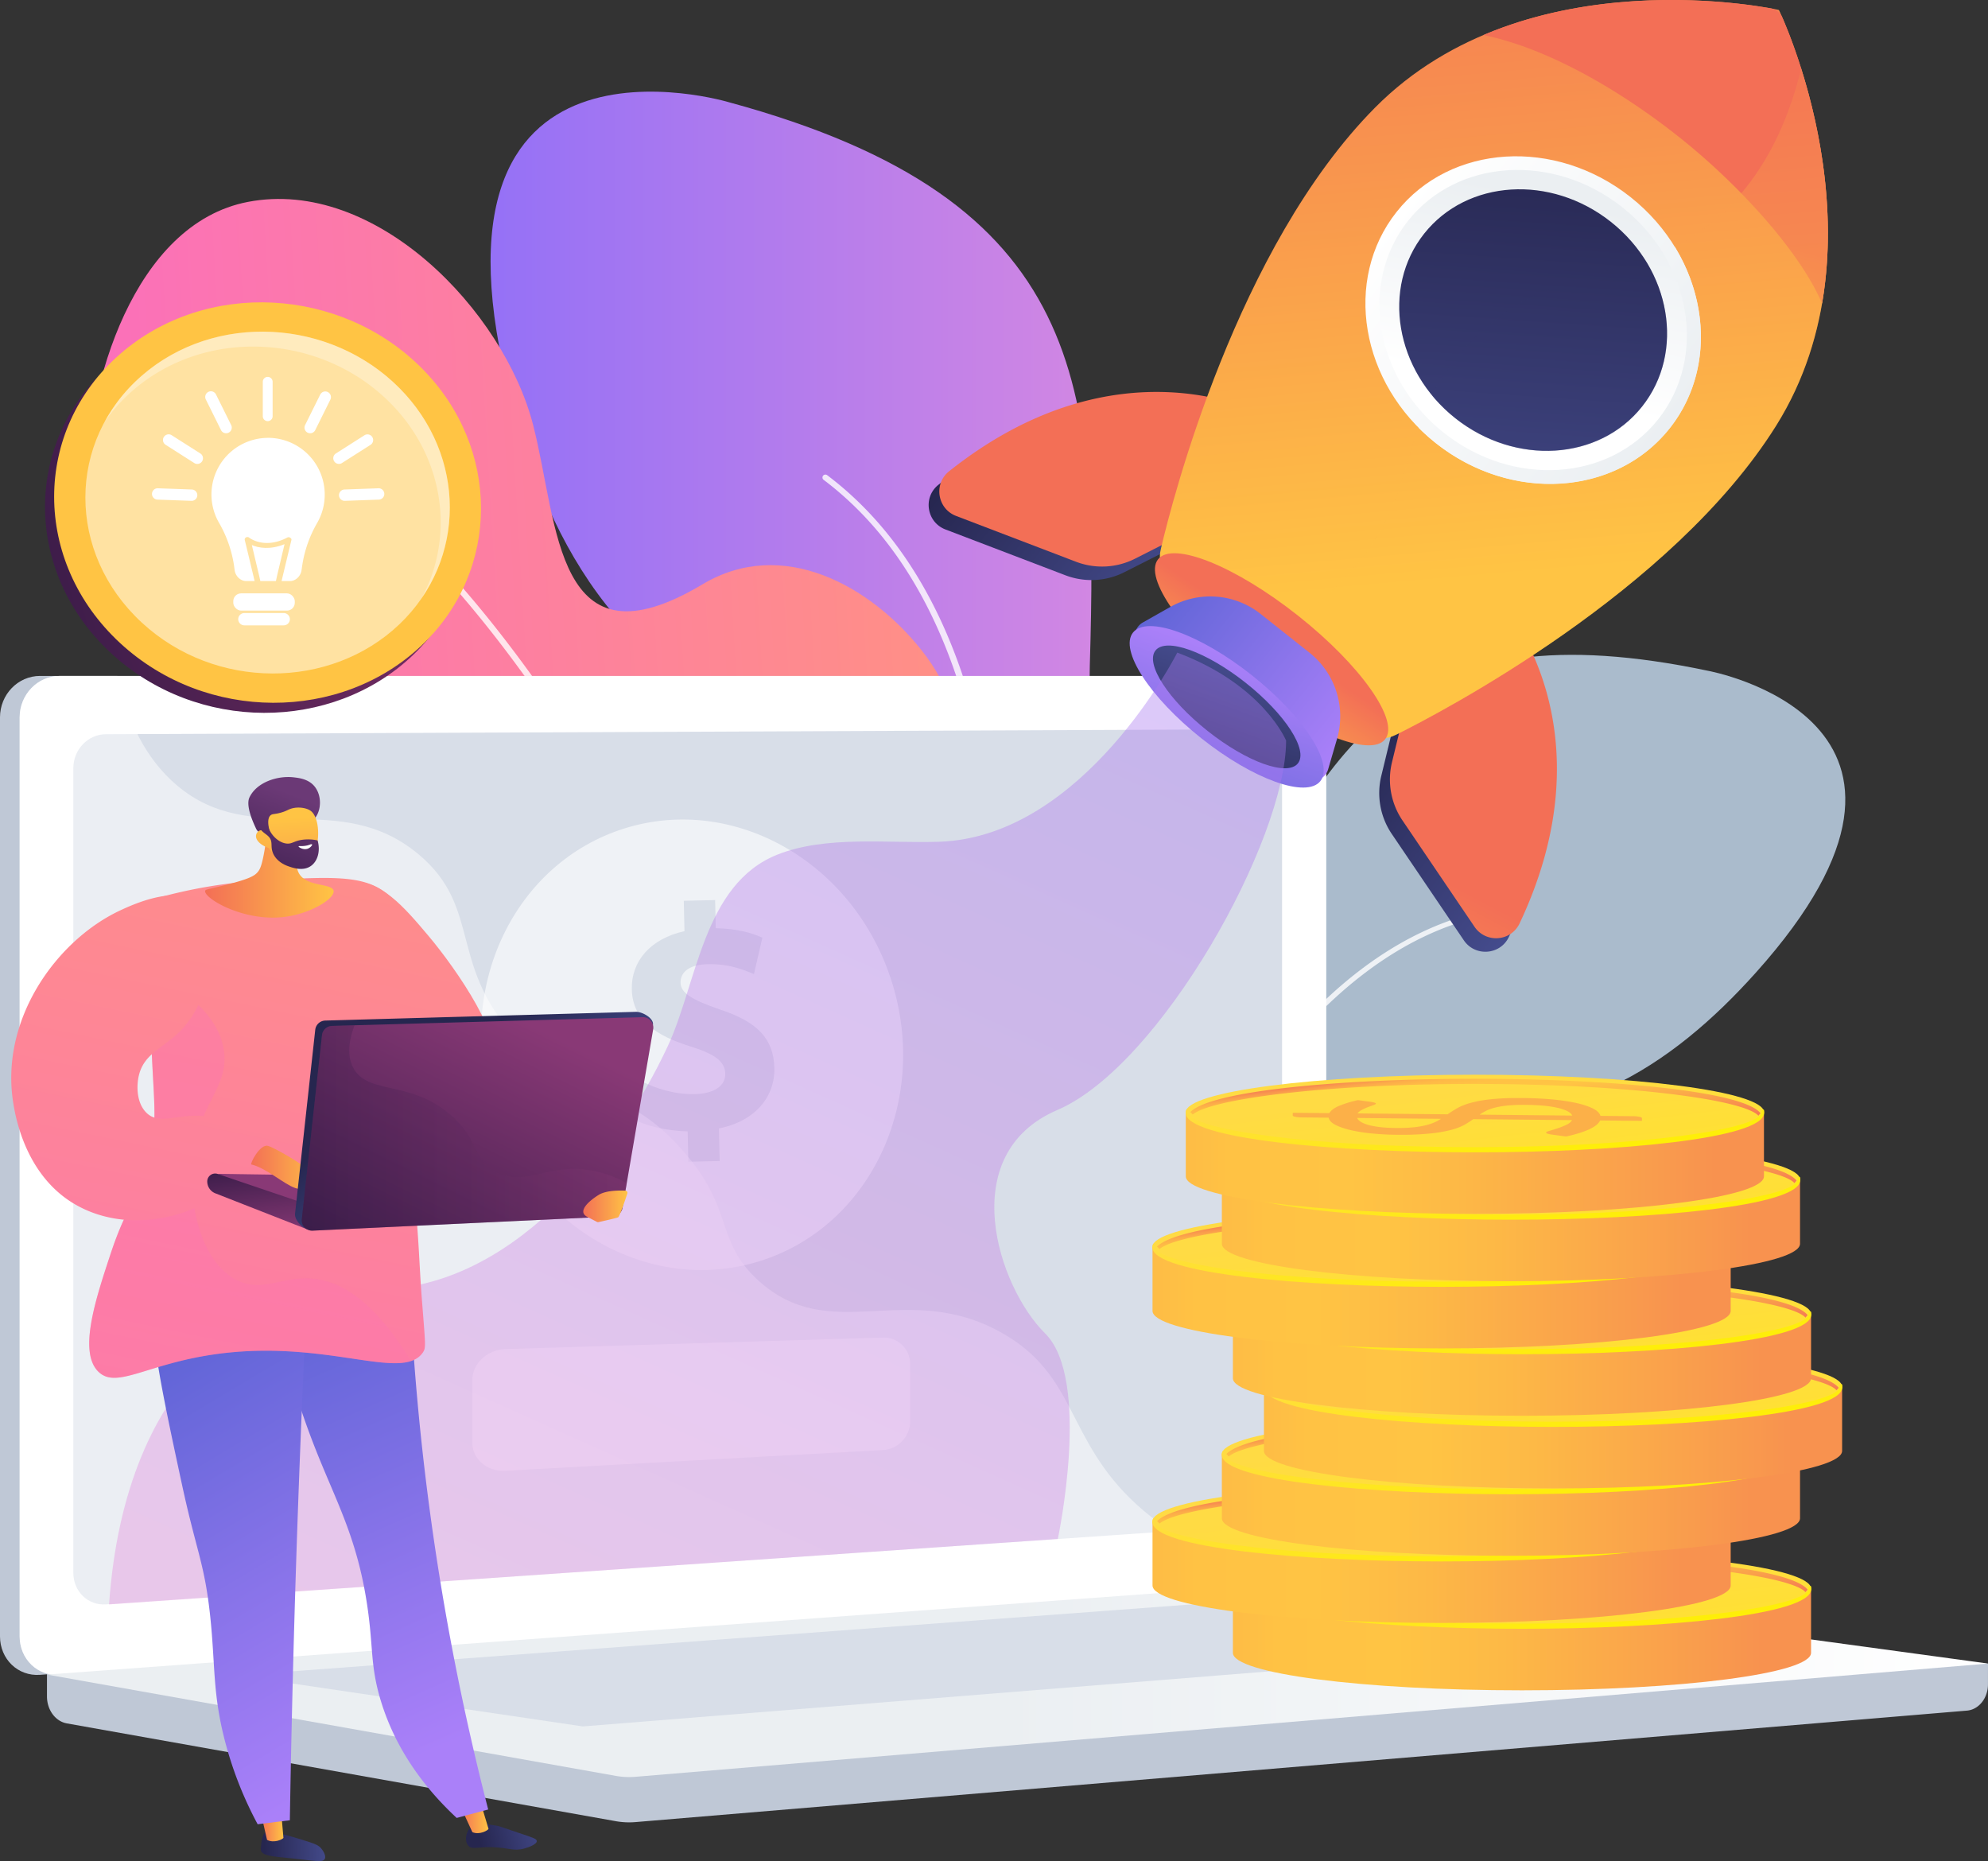 <svg xmlns="http://www.w3.org/2000/svg" xmlns:xlink="http://www.w3.org/1999/xlink" viewBox="0 0 2830.27 2649.24"><rect x="0" y="0" width="2830.27" height="2649.24" fill="#333333" stroke="none"/><defs><style>.cls-1{isolation:isolate;}.cls-2{fill:#abc;}.cls-3{opacity:0.8;}.cls-3,.cls-66,.cls-67,.cls-9{mix-blend-mode:soft-light;}.cls-11,.cls-4,.cls-67,.cls-9{fill:#fff;}.cls-5{fill:url(#linear-gradient);}.cls-6{fill:url(#linear-gradient-2);}.cls-7{fill:#bfc8d6;}.cls-8{fill:#d8dee8;}.cls-9{opacity:0.48;}.cls-10{fill:url(#linear-gradient-3);}.cls-11{opacity:0.6;}.cls-12{fill:url(#linear-gradient-4);}.cls-13{fill:url(#linear-gradient-5);}.cls-14{fill:url(#linear-gradient-6);}.cls-15{fill:#fcb048;}.cls-16{fill:url(#linear-gradient-7);}.cls-17{fill:url(#linear-gradient-8);}.cls-18{fill:url(#linear-gradient-9);}.cls-19{fill:url(#linear-gradient-10);}.cls-20{fill:url(#linear-gradient-11);}.cls-21{fill:url(#linear-gradient-12);}.cls-22{fill:url(#linear-gradient-13);}.cls-23{fill:url(#linear-gradient-14);}.cls-24{fill:url(#linear-gradient-15);}.cls-25{fill:url(#linear-gradient-16);}.cls-26{fill:url(#linear-gradient-17);}.cls-27{fill:url(#linear-gradient-18);}.cls-28{fill:url(#linear-gradient-19);}.cls-29{fill:url(#linear-gradient-20);}.cls-30{fill:url(#linear-gradient-21);}.cls-31{fill:url(#linear-gradient-22);}.cls-32{fill:url(#linear-gradient-23);}.cls-33{fill:url(#linear-gradient-24);}.cls-34{fill:url(#linear-gradient-25);}.cls-35{fill:url(#linear-gradient-26);}.cls-36{fill:url(#linear-gradient-27);}.cls-37{fill:url(#linear-gradient-28);}.cls-38{fill:url(#linear-gradient-29);}.cls-39{fill:url(#linear-gradient-30);}.cls-40{fill:url(#linear-gradient-31);}.cls-41{fill:url(#linear-gradient-32);}.cls-42{fill:url(#linear-gradient-33);}.cls-43{fill:url(#linear-gradient-34);}.cls-44{fill:url(#linear-gradient-35);}.cls-45{fill:url(#linear-gradient-36);}.cls-46{fill:url(#linear-gradient-37);}.cls-47{fill:url(#linear-gradient-38);}.cls-48{fill:url(#linear-gradient-39);}.cls-49{fill:url(#linear-gradient-40);}.cls-50,.cls-53,.cls-62,.cls-67,.cls-84{opacity:0.3;}.cls-50,.cls-53,.cls-55,.cls-68,.cls-84{mix-blend-mode:multiply;}.cls-51{fill:url(#linear-gradient-41);}.cls-52{fill:url(#linear-gradient-42);}.cls-53{fill:url(#linear-gradient-43);}.cls-54{fill:url(#linear-gradient-44);}.cls-55{fill:url(#linear-gradient-45);}.cls-56{fill:url(#linear-gradient-46);}.cls-57{fill:url(#linear-gradient-47);}.cls-58{fill:url(#linear-gradient-48);}.cls-59{fill:url(#linear-gradient-49);}.cls-60{fill:url(#linear-gradient-50);}.cls-61{fill:url(#linear-gradient-51);}.cls-62{mix-blend-mode:color-burn;}.cls-63{fill:url(#linear-gradient-52);}.cls-64{fill:url(#linear-gradient-53);}.cls-65{fill:url(#linear-gradient-54);}.cls-66{opacity:0.5;}.cls-68{opacity:0.4;fill:url(#linear-gradient-55);}.cls-69{fill:url(#linear-gradient-56);}.cls-70{fill:url(#linear-gradient-57);}.cls-71{fill:url(#linear-gradient-58);}.cls-72{fill:url(#linear-gradient-59);}.cls-73{fill:url(#linear-gradient-60);}.cls-74{fill:url(#linear-gradient-61);}.cls-75{fill:url(#linear-gradient-62);}.cls-76{fill:url(#linear-gradient-63);}.cls-77{fill:url(#linear-gradient-64);}.cls-78{fill:url(#linear-gradient-65);}.cls-79{fill:url(#linear-gradient-66);}.cls-80{fill:url(#linear-gradient-67);}.cls-81{fill:url(#linear-gradient-68);}.cls-82{fill:url(#linear-gradient-69);}.cls-83{fill:url(#linear-gradient-70);}.cls-84{fill:url(#linear-gradient-71);}.cls-85{fill:url(#linear-gradient-72);}.cls-86{fill:url(#linear-gradient-73);}.cls-87{fill:url(#linear-gradient-74);}.cls-88{fill:url(#linear-gradient-75);}.cls-89{fill:url(#linear-gradient-76);}</style><linearGradient id="linear-gradient" x1="-540.87" y1="1665.49" x2="564.14" y2="1665.49" gradientTransform="matrix(-1, 0, 0, 1, 1702.44, 0)" gradientUnits="userSpaceOnUse"><stop offset="0" stop-color="#e38ddd"/><stop offset="1" stop-color="#9571f6"/></linearGradient><linearGradient id="linear-gradient-2" x1="58.91" y1="1691.18" x2="1283.33" y2="1691.18" gradientTransform="matrix(-1, 0.06, 0.06, 1, 1774.48, 32.32)" gradientUnits="userSpaceOnUse"><stop offset="0" stop-color="#ff9085"/><stop offset="1" stop-color="#fb6fbb"/></linearGradient><linearGradient id="linear-gradient-3" x1="506.75" y1="2946.64" x2="3270.13" y2="2946.64" gradientUnits="userSpaceOnUse"><stop offset="0.49" stop-color="#ebeff2"/><stop offset="1" stop-color="#fff"/></linearGradient><linearGradient id="linear-gradient-4" x1="2124.73" y1="2892" x2="3071.69" y2="2892" gradientUnits="userSpaceOnUse"><stop offset="0" stop-color="#fcb148"/><stop offset="0.05" stop-color="#fdba46"/><stop offset="0.14" stop-color="#ffc244"/><stop offset="0.32" stop-color="#ffc444"/><stop offset="0.48" stop-color="#fdb946"/><stop offset="0.78" stop-color="#f99c4d"/><stop offset="0.87" stop-color="#f8924f"/><stop offset="1" stop-color="#f8924f"/></linearGradient><linearGradient id="linear-gradient-5" x1="2602.56" y1="2785.33" x2="2652.48" y2="3203.25" gradientUnits="userSpaceOnUse"><stop offset="0" stop-color="#ffdb44"/><stop offset="1" stop-color="#feef06"/></linearGradient><linearGradient id="linear-gradient-6" x1="2600.39" y1="2766.69" x2="2615.72" y2="2895.04" xlink:href="#linear-gradient-5"/><linearGradient id="linear-gradient-7" x1="-945.56" y1="1246.25" x2="-930.28" y2="1374.15" gradientTransform="translate(1669.25 4127.84) rotate(180)" gradientUnits="userSpaceOnUse"><stop offset="0" stop-color="#f36f56"/><stop offset="0.31" stop-color="#f99c4c"/><stop offset="0.55" stop-color="#fdb946"/><stop offset="0.68" stop-color="#ffc444"/><stop offset="0.8" stop-color="#ffc244"/><stop offset="0.87" stop-color="#feba46"/><stop offset="0.92" stop-color="#fcad49"/><stop offset="0.96" stop-color="#f99a4d"/><stop offset="1" stop-color="#f68252"/><stop offset="1" stop-color="#f57e53"/></linearGradient><linearGradient id="linear-gradient-8" x1="2010.31" y1="2796.11" x2="2957.28" y2="2796.11" xlink:href="#linear-gradient-4"/><linearGradient id="linear-gradient-9" x1="2488.15" y1="2689.44" x2="2538.07" y2="3107.37" xlink:href="#linear-gradient-5"/><linearGradient id="linear-gradient-10" x1="2485.98" y1="2670.8" x2="2501.31" y2="2799.15" xlink:href="#linear-gradient-5"/><linearGradient id="linear-gradient-11" x1="-831.14" y1="1342.14" x2="-815.86" y2="1470.04" xlink:href="#linear-gradient-7"/><linearGradient id="linear-gradient-12" x1="2109.04" y1="2700.51" x2="3056" y2="2700.51" xlink:href="#linear-gradient-4"/><linearGradient id="linear-gradient-13" x1="2586.87" y1="2593.83" x2="2636.79" y2="3011.76" xlink:href="#linear-gradient-5"/><linearGradient id="linear-gradient-14" x1="2584.7" y1="2575.2" x2="2600.03" y2="2703.55" xlink:href="#linear-gradient-5"/><linearGradient id="linear-gradient-15" x1="-929.86" y1="1437.75" x2="-914.59" y2="1565.64" xlink:href="#linear-gradient-7"/><linearGradient id="linear-gradient-16" x1="2168.95" y1="2604.62" x2="3115.91" y2="2604.62" xlink:href="#linear-gradient-4"/><linearGradient id="linear-gradient-17" x1="2206.91" y1="1939.77" x2="2256.84" y2="2357.7" xlink:href="#linear-gradient-5"/><linearGradient id="linear-gradient-18" x1="2644.61" y1="2479.31" x2="2659.94" y2="2607.66" xlink:href="#linear-gradient-5"/><linearGradient id="linear-gradient-19" x1="-989.77" y1="1533.63" x2="-974.49" y2="1661.53" xlink:href="#linear-gradient-7"/><linearGradient id="linear-gradient-20" x1="2124.73" y1="2501.17" x2="3071.69" y2="2501.17" xlink:href="#linear-gradient-4"/><linearGradient id="linear-gradient-21" x1="2602.56" y1="2394.5" x2="2652.48" y2="2812.43" xlink:href="#linear-gradient-5"/><linearGradient id="linear-gradient-22" x1="2600.39" y1="2375.86" x2="2615.72" y2="2504.21" xlink:href="#linear-gradient-5"/><linearGradient id="linear-gradient-23" x1="-945.56" y1="1637.08" x2="-930.28" y2="1764.98" xlink:href="#linear-gradient-7"/><linearGradient id="linear-gradient-24" x1="2010.31" y1="2405.28" x2="2957.28" y2="2405.28" xlink:href="#linear-gradient-4"/><linearGradient id="linear-gradient-25" x1="2048.28" y1="1740.43" x2="2098.2" y2="2158.36" xlink:href="#linear-gradient-5"/><linearGradient id="linear-gradient-26" x1="2485.98" y1="2279.97" x2="2501.31" y2="2408.33" xlink:href="#linear-gradient-5"/><linearGradient id="linear-gradient-27" x1="-831.14" y1="1732.97" x2="-815.86" y2="1860.87" xlink:href="#linear-gradient-7"/><linearGradient id="linear-gradient-28" x1="2109.04" y1="2309.68" x2="3056" y2="2309.68" xlink:href="#linear-gradient-4"/><linearGradient id="linear-gradient-29" x1="2147" y1="1644.83" x2="2196.93" y2="2062.76" xlink:href="#linear-gradient-5"/><linearGradient id="linear-gradient-30" x1="2584.7" y1="2184.37" x2="2600.03" y2="2312.72" xlink:href="#linear-gradient-5"/><linearGradient id="linear-gradient-31" x1="-929.86" y1="1828.58" x2="-914.59" y2="1956.47" xlink:href="#linear-gradient-7"/><linearGradient id="linear-gradient-32" x1="2057.69" y1="2213.79" x2="3004.65" y2="2213.79" xlink:href="#linear-gradient-4"/><linearGradient id="linear-gradient-33" x1="2095.66" y1="1548.94" x2="2145.58" y2="1966.87" xlink:href="#linear-gradient-5"/><linearGradient id="linear-gradient-34" x1="2533.35" y1="2088.48" x2="2548.68" y2="2216.83" xlink:href="#linear-gradient-5"/><linearGradient id="linear-gradient-35" x1="-878.52" y1="1924.46" x2="-863.24" y2="2052.36" xlink:href="#linear-gradient-7"/><linearGradient id="linear-gradient-36" x1="-666.33" y1="813.92" x2="-317.61" y2="813.92" gradientTransform="matrix(-0.78, -0.62, -0.62, 0.78, 2663.52, 725.21)" gradientUnits="userSpaceOnUse"><stop offset="0" stop-color="#444b8c"/><stop offset="1" stop-color="#26264f"/></linearGradient><linearGradient id="linear-gradient-37" x1="23.19" y1="813.88" x2="371.94" y2="813.88" xlink:href="#linear-gradient-36"/><linearGradient id="linear-gradient-38" x1="2247.64" y1="2219.79" x2="2470.7" y2="1797.57" gradientUnits="userSpaceOnUse"><stop offset="0" stop-color="#ffc444"/><stop offset="1" stop-color="#f36f56"/></linearGradient><linearGradient id="linear-gradient-39" x1="1647.71" y1="1902.85" x2="1870.78" y2="1480.63" xlink:href="#linear-gradient-38"/><linearGradient id="linear-gradient-40" x1="-350.64" y1="558.6" x2="394.52" y2="-225.65" gradientTransform="matrix(-0.78, -0.62, -0.62, 0.78, 2663.52, 725.21)" xlink:href="#linear-gradient-38"/><linearGradient id="linear-gradient-41" x1="-411.09" y1="501.17" x2="334.06" y2="-283.07" gradientTransform="matrix(-0.78, -0.62, -0.62, 0.78, 2663.52, 725.21)" xlink:href="#linear-gradient-38"/><linearGradient id="linear-gradient-42" x1="2677.17" y1="1237.51" x2="2778.08" y2="855.12" xlink:href="#linear-gradient-38"/><linearGradient id="linear-gradient-43" x1="-371.18" y1="-51.92" x2="-91.99" y2="-345.76" gradientTransform="matrix(-0.78, -0.62, -0.62, 0.78, 2663.52, 725.21)" xlink:href="#linear-gradient-38"/><linearGradient id="linear-gradient-44" x1="-395.22" y1="251.68" x2="100.74" y2="251.68" gradientTransform="matrix(0, -1, -1, 0, 2874.3, 866.66)" gradientUnits="userSpaceOnUse"><stop offset="0" stop-color="#ebeff2"/><stop offset="1" stop-color="#fff"/></linearGradient><linearGradient id="linear-gradient-45" x1="-395.22" y1="259.81" x2="100.75" y2="259.81" gradientTransform="matrix(-0.78, -0.62, -0.62, 0.78, 2663.52, 725.21)" xlink:href="#linear-gradient-44"/><linearGradient id="linear-gradient-46" x1="-70.17" y1="93.17" x2="-192.06" y2="343.87" xlink:href="#linear-gradient-44"/><linearGradient id="linear-gradient-47" x1="-363.25" y1="566.91" x2="6.02" y2="28.04" gradientTransform="matrix(0, -1, -1, 0, 2874.3, 866.66)" xlink:href="#linear-gradient-36"/><linearGradient id="linear-gradient-48" x1="-160.6" y1="1035.75" x2="-145.26" y2="835.64" gradientTransform="matrix(0, -1, -1, 0, 3100.5, 1336.13)" xlink:href="#linear-gradient-38"/><linearGradient id="linear-gradient-49" x1="-317.17" y1="893.2" x2="22.77" y2="893.2" gradientTransform="matrix(-0.78, -0.62, -0.62, 0.78, 2663.52, 725.21)" gradientUnits="userSpaceOnUse"><stop offset="0" stop-color="#aa80f9"/><stop offset="1" stop-color="#6165d7"/></linearGradient><linearGradient id="linear-gradient-50" x1="-124.6" y1="886.34" x2="-208.18" y2="1137.83" gradientTransform="matrix(0, -1, -1, 0, 3140.47, 1417.28)" xlink:href="#linear-gradient-49"/><linearGradient id="linear-gradient-51" x1="-130.01" y1="902.63" x2="-193.53" y2="1093.76" xlink:href="#linear-gradient-36"/><linearGradient id="linear-gradient-52" x1="-386.21" y1="551.18" x2="-16.95" y2="12.32" xlink:href="#linear-gradient-36"/><linearGradient id="linear-gradient-53" x1="5260.13" y1="14820.97" x2="4741.45" y2="15731.83" gradientTransform="translate(-6361.53 15599.49) rotate(-135)" gradientUnits="userSpaceOnUse"><stop offset="0" stop-color="#311944"/><stop offset="1" stop-color="#a03976"/></linearGradient><linearGradient id="linear-gradient-54" x1="-14838.84" y1="-18324.87" x2="-15129.81" y2="-18815.42" gradientTransform="translate(-6361.53 15599.49) rotate(-135)" xlink:href="#linear-gradient-38"/><linearGradient id="linear-gradient-55" x1="1166.4" y1="2973.31" x2="2065.73" y2="967.89" gradientTransform="matrix(1, 0, 0, 1, 0, 0)" xlink:href="#linear-gradient"/><linearGradient id="linear-gradient-56" x1="5678.34" y1="1653.07" x2="5373.33" y2="3115.48" gradientTransform="translate(-4609.88)" xlink:href="#linear-gradient-2"/><linearGradient id="linear-gradient-57" x1="-3212.18" y1="3310.19" x2="-3120.83" y2="3310.19" gradientTransform="matrix(-1, 0.03, 0.03, 1, -2404.21, -31.24)" xlink:href="#linear-gradient-36"/><linearGradient id="linear-gradient-58" x1="-136.68" y1="3155.97" x2="-103.93" y2="3155.97" gradientTransform="matrix(-1, 0, 0, 1, 706.72, 0)" xlink:href="#linear-gradient-38"/><linearGradient id="linear-gradient-59" x1="-2567.03" y1="4303.14" x2="-2469.98" y2="4303.14" gradientTransform="matrix(-0.96, 0.27, 0.27, 0.96, -2417.03, -308.92)" xlink:href="#linear-gradient-36"/><linearGradient id="linear-gradient-60" x1="-428.66" y1="3145.16" x2="-388.21" y2="3145.16" gradientTransform="matrix(-1, 0, 0, 1, 706.72, 0)" xlink:href="#linear-gradient-38"/><linearGradient id="linear-gradient-61" x1="5776.87" y1="3001.68" x2="5518.01" y2="2418.16" gradientTransform="translate(-4609.88)" xlink:href="#linear-gradient-49"/><linearGradient id="linear-gradient-62" x1="5166.82" y1="3580.99" x2="4907.97" y2="2997.49" gradientTransform="matrix(0.99, -0.12, 0.12, 0.99, -4526.88, 108.12)" xlink:href="#linear-gradient-49"/><linearGradient id="linear-gradient-63" x1="5572.73" y1="1631.04" x2="5267.71" y2="3093.45" gradientTransform="translate(-4609.88)" xlink:href="#linear-gradient-2"/><linearGradient id="linear-gradient-64" x1="5310.42" y1="2881.74" x2="5426.18" y2="2331.88" gradientTransform="translate(-4609.88)" xlink:href="#linear-gradient-2"/><linearGradient id="linear-gradient-65" x1="5363.78" y1="1587.46" x2="5058.76" y2="3049.87" gradientTransform="translate(-4609.88)" xlink:href="#linear-gradient-2"/><linearGradient id="linear-gradient-66" x1="5623.83" y1="2403.92" x2="5574.47" y2="2264.07" gradientTransform="translate(-5049.75 -558.18)" gradientUnits="userSpaceOnUse"><stop offset="0" stop-color="#311944"/><stop offset="1" stop-color="#893976"/></linearGradient><linearGradient id="linear-gradient-67" x1="5408.2" y1="2201.3" x2="5426.3" y2="2326.34" gradientTransform="translate(-4609.88)" xlink:href="#linear-gradient-66"/><linearGradient id="linear-gradient-68" x1="-193.03" y1="2220.93" x2="-90.75" y2="2220.93" gradientTransform="matrix(-1, 0, 0, 1, 706.72, 0)" xlink:href="#linear-gradient-38"/><linearGradient id="linear-gradient-69" x1="5766.8" y1="2212.25" x2="5670.57" y2="2075.61" gradientTransform="translate(-4609.88)" xlink:href="#linear-gradient-36"/><linearGradient id="linear-gradient-70" x1="5582.22" y1="2438.4" x2="5792.81" y2="2010.63" gradientTransform="translate(-4609.88)" xlink:href="#linear-gradient-66"/><linearGradient id="linear-gradient-71" x1="5479.35" y1="2163.84" x2="5941.99" y2="2163.84" gradientTransform="translate(-4609.88)" xlink:href="#linear-gradient-66"/><linearGradient id="linear-gradient-72" x1="-626.45" y1="2275.44" x2="-563.57" y2="2275.44" gradientTransform="matrix(-1, 0, 0, 1, 706.72, 0)" xlink:href="#linear-gradient-38"/><linearGradient id="linear-gradient-73" x1="-208.18" y1="1787.9" x2="-25.2" y2="1787.9" gradientTransform="matrix(-1, 0, 0, 1, 706.72, 0)" xlink:href="#linear-gradient-38"/><linearGradient id="linear-gradient-74" x1="-3351.83" y1="1698.94" x2="-3420.91" y2="1523.49" gradientTransform="matrix(-1, 0, 0, 1, -2570.86, 162.92)" gradientUnits="userSpaceOnUse"><stop offset="0" stop-color="#311944"/><stop offset="1" stop-color="#6b3976"/></linearGradient><linearGradient id="linear-gradient-75" x1="-140.88" y1="1721.52" x2="-149.16" y2="1929.22" gradientTransform="matrix(-1, 0, 0, 1, 706.72, 0)" xlink:href="#linear-gradient-38"/><linearGradient id="linear-gradient-76" x1="-3372.93" y1="1707.35" x2="-3442.08" y2="1531.72" xlink:href="#linear-gradient-74"/></defs><title>guy</title><g class="cls-1"><g id="Illustration"><path class="cls-2" d="M2039.07,2850c-134.38,4.07-268.86-89.33-291.29-247.48-12.55-88.59,5.26-195.32,28.07-281,141.89-532.76,272.84-112.11,414.67-410.6s251.33-488.36,680.77-397.92c0,0,390.41,70.48,68.4,429.67-59,65.83-127.71,126.07-208.6,163.34-85,39.15-178.51,53.3-269.18,73.21-108.51,23.83-108.71,155.34-117.74,243.82-11.23,110-23.72,220.85-91.38,312.57C2196.68,2811.7,2117.89,2847.63,2039.07,2850Z" transform="translate(-439.87 -558.18)"/><g class="cls-3"><path class="cls-4" d="M1942.9,2785.63a3.46,3.46,0,0,1-1.81-3.78c.44-2.12,45-215.1,144-434.93,58.16-129.23,123.47-235.54,194.1-316,88.53-100.85,185.75-161.17,289-179.27a3.46,3.46,0,0,1,1.2,6.81c-230.46,40.42-387.12,289.48-478,491.3-98.65,219.14-143.09,431.37-143.53,433.49a3.46,3.46,0,0,1-4.08,2.69A3.53,3.53,0,0,1,1942.9,2785.63Z" transform="translate(-439.87 -558.18)"/></g><path class="cls-5" d="M1637.79,2599.78c142.32,78.29,338.37,51.78,449.48-106,62.23-88.38,101.78-213,124.35-317.69,140.4-651.16-231.84-270.67-220.23-669.79s-1.75-663.58-513.46-802.5c0,0-458.76-138.91-309.92,424.6,27.27,103.27,68,205.86,134.56,290.44,69.9,88.88,162.71,155.53,249.3,226.82,103.62,85.31,31.5,226.89-7.45,327-48.4,124.46-96,250.62-73.62,386.5C1489.32,2471.88,1554.31,2553.86,1637.79,2599.78Z" transform="translate(-439.87 -558.18)"/><g class="cls-3"><path class="cls-4" d="M1776.66,2583.41a4.17,4.17,0,0,0,4-3.06c.69-2.53,69.86-256.17,84.32-547.08,8.51-171-3.27-321.3-35-446.7-39.77-157.18-111.18-275.54-212.25-351.79a4.18,4.18,0,1,0-5,6.67c225.67,170.24,257.21,524.33,243.93,791.4-14.42,290-83.34,542.76-84,545.28a4.16,4.16,0,0,0,2.91,5.13A3.9,3.9,0,0,0,1776.66,2583.41Z" transform="translate(-439.87 -558.18)"/></g><path class="cls-6" d="M1738.33,2671c19.44-2.73,37.31-16.17,52.27-44.47,62.11-117.48-54-295.37-56.44-418.77-2.5-124.06,24.7-245,54.8-364.37,31-123.07,47-253.86-37.44-360.07-72.82-91.56-197.76-161.35-311.34-93.46-210.39,125.71-204.85-84.54-241.21-226.34-41.86-163.21-224.68-352.81-406.14-317.94C630.11,876.81,563,1107.38,563,1250.35c0,74.65,27.46,188.65,84.75,242.28,131.86,123.43,430.56,122.58,315.18,361.83-38.9,80.66-75.46,167-1.65,240.58,75.61,75.39,200.61,82,295.12,119.77,107.52,43,180.27,131.19,245.43,223.07C1533.47,2482.52,1651.61,2683.16,1738.33,2671Z" transform="translate(-439.87 -558.18)"/><g class="cls-3"><path class="cls-4" d="M1749.6,2633.62a4.13,4.13,0,0,0,1.18-.24,4.18,4.18,0,0,0,2.5-5.35c-.94-2.58-95.42-262.09-238.79-558-84.23-173.86-168.61-326.12-250.8-452.53-102.86-158.22-202.61-276.24-296.49-350.81a4.17,4.17,0,0,0-5.19,6.54c211.18,167.73,412.91,527.86,545,800.43,143.19,295.57,237.52,554.67,238.46,557.25A4.16,4.16,0,0,0,1749.6,2633.62Z" transform="translate(-439.87 -558.18)"/></g><path class="cls-7" d="M3270.13,2926.26,506.75,2902.38v70.67c0,19.19,12,35.5,28.37,38.4l781.41,139.18a108,108,0,0,0,28,1.3L3240.1,2993.25c16.93-1.41,30-17.78,30-37.48Z" transform="translate(-439.87 -558.18)"/><path class="cls-7" d="M2253.2,2813,496.85,2942.3c-31.43,2.31-57-22.27-57-54.92V1579.47c0-32.64,25.55-59.11,57-59.11H2253.2c25.9,0,46.83,23.93,46.83,53.44V2756.12C2300,2785.63,2279.1,2811.1,2253.2,2813Z" transform="translate(-439.87 -558.18)"/><path class="cls-4" d="M2281.21,2813,524.85,2942.3c-31.42,2.31-57-22.27-57-54.92V1579.47c0-32.64,25.56-59.11,57-59.11H2281.21c25.89,0,46.83,23.93,46.83,53.44V2756.12C2328,2785.63,2307.1,2811.1,2281.21,2813Z" transform="translate(-439.87 -558.18)"/><path class="cls-8" d="M2226.49,2729.65,590.63,2842c-25.57,1.76-46.36-18.42-46.36-45.07V1651.81c0-26.65,20.79-48.35,46.36-48.46l1635.86-7c21.36-.09,38.64,19.51,38.64,43.79V2683C2265.13,2707.32,2247.85,2728.18,2226.49,2729.65Z" transform="translate(-439.87 -558.18)"/><path class="cls-4" d="M1465.06,1556.14c0,12.15-9,22-20.2,22.06s-20.25-9.8-20.25-22,9.07-22.07,20.25-22.07S1465.06,1544,1465.06,1556.14Z" transform="translate(-439.87 -558.18)"/><path class="cls-9" d="M524.85,2942.3l1747.47-128.64,8.89-.66c11.88-.87,22.68-6.74,30.93-15.65-125.75-6.88-203.85-51.51-254.24-97.62-101.18-92.6-83.63-183.92-192.74-244.8-136.09-75.94-243.1,20.28-346.37-74.66-62.61-57.55-31.87-100.48-108.91-186.49-85.33-95.27-140.88-63.25-226.64-149-108.42-108.41-54.2-192.76-147.59-270.6-113.31-94.43-235.5-7-343.36-97.59-46.52-39.06-72-95.85-85.37-156.24H524.85c-31.42,0-57,26.47-57,59.11V2887.38C467.87,2920,493.42,2944.6,524.85,2942.3Z" transform="translate(-439.87 -558.18)"/><path class="cls-10" d="M2364,2805.83,506.75,2941.92l809.78,144.23a108.4,108.4,0,0,0,28,1.31l1925.57-161.2-876.63-119.5A141.69,141.69,0,0,0,2364,2805.83Z" transform="translate(-439.87 -558.18)"/><polygon class="cls-8" points="337.88 2384.92 1884.06 2269.93 2362.59 2334.64 829.73 2457.56 337.88 2384.92"/><path class="cls-11" d="M1709.82,1956.77c-53-170.14-223.4-268.38-380.62-219.41S1087.51,1964,1140.5,2134.1s223.4,268.38,380.61,219.41S1762.81,2126.92,1709.82,1956.77Zm-246.44,207.74,1.08,46.43-44.62,1-1-43.24c-30.53-.65-60.31-8.16-77.85-17.77l12.42-53.58c19.37,10,46.45,19,76,18.27,26-.6,43.47-11,43-29.24-.4-17.3-15.22-27.89-49.17-38.49-49.09-15.25-82.85-37.24-83.88-81.4-.93-40.06,26.57-72.13,75-82.82l-1-43.25,44.62-1,.92,40.06c30.54.66,51.17,6.55,66.36,13.49l-12,51.75c-12-4.73-33.14-14.72-65.92-14-29.59.69-38.85,13.66-38.56,26.41.35,15,16.51,24.21,55.54,37.88,54.62,17.86,77,42.39,78,83.35C1543.4,2118.92,1515.52,2154.18,1463.38,2164.51Z" transform="translate(-439.87 -558.18)"/><path class="cls-11" d="M1735.72,2581.19c0,21.52-17,39.94-38.75,41.13l-537.67,29.55c-25.61,1.41-47-16.56-47-40.16v-89c0-23.59,21.57-43.35,47.18-44.13l537.1-16.38a37.55,37.55,0,0,1,39.09,37.78Z" transform="translate(-439.87 -558.18)"/><path class="cls-12" d="M2195.1,2819.65v91.29c0,29.49,184.26,53.41,411.56,53.41s411.57-23.92,411.57-53.41v-91.29Z" transform="translate(-439.87 -558.18)"/><path class="cls-13" d="M3018.23,2819.65c0,29.5-184.27,53.41-411.57,53.41s-411.56-23.91-411.56-53.41,184.26-53.41,411.56-53.41S3018.23,2790.15,3018.23,2819.65Z" transform="translate(-439.87 -558.18)"/><path class="cls-14" d="M2606.66,2876.74c-201.3,0-411.8-19.23-411.8-56.31,0-2,.72-5.62,2.76-5.62s1.16,2.8,1.16,4.84c0,23.52,167.51,49.72,407.88,49.72s407.88-26.2,407.88-49.72c0-2,.35-4,2.39-4s1.54,2.72,1.54,4.76C3018.47,2857.54,2808,2876.74,2606.66,2876.74Z" transform="translate(-439.87 -558.18)"/><path class="cls-15" d="M2567.77,2822.63c4-2.8,8.34-5.56,12.94-8.28a81.42,81.42,0,0,1,17.68-7.37,169,169,0,0,1,27.13-5.36,342.54,342.54,0,0,1,40.63-2.2q23.86-.12,44.8,1.52a302.87,302.87,0,0,1,36.84,4.88q15.86,3.24,25.86,8t11.82,10.95l46.34.47a46.1,46.1,0,0,1,8.88.83c2.59.52,3.85,1.19,3.85,2l0,3.82-59.58-.58q-3.14,7-16,12.83t-32.67,10.08l-21.69-3a25.57,25.57,0,0,1-4.8-1.14c-1.25-.45-1.85-.95-1.86-1.49q0-1.1,5-2.51t11.37-3.5a113.34,113.34,0,0,0,12.43-4.91c4-1.89,6.75-4.15,8.16-6.78l-140.62-1.39a132.29,132.29,0,0,1-12.42,8,80.82,80.82,0,0,1-18.24,7.09,190.55,190.55,0,0,1-28.3,5.11,400.65,400.65,0,0,1-42.66,2.09c-12.89.06-25.44-.43-37.73-1.47a258.43,258.43,0,0,1-32.74-4.66c-9.54-2.08-17.35-4.64-23.49-7.69s-9.51-6.57-10.22-10.53l-38.15-.4a49.8,49.8,0,0,1-9-.79c-2.63-.51-4-1.18-4-2l0-3.82,52.16.5c2.31-4,7-7.53,14.26-10.51a163.53,163.53,0,0,1,26.47-8l17.47,2.4c5.31.74,7.94,1.62,7.95,2.62,0,.54-1.08,1.21-3.27,2s-4.82,1.76-7.83,2.87a72.14,72.14,0,0,0-8.69,3.92,18.41,18.41,0,0,0-6.35,5.09Zm-128.69,5.2c1.05,2.5,3.38,4.65,6.93,6.46a55.17,55.17,0,0,0,13.25,4.48,135.92,135.92,0,0,0,17.86,2.57q10,.82,20.83.77a218.09,218.09,0,0,0,22.11-1.09,128.25,128.25,0,0,0,16.53-2.8,78.14,78.14,0,0,0,12.44-4.11,68.11,68.11,0,0,0,9.5-5.08Zm306.12-3.42c-1-2.53-3.6-4.75-7.57-6.66a67.78,67.78,0,0,0-15.24-4.81,168.35,168.35,0,0,0-21.61-2.9q-12.3-1-27.16-.88a208.33,208.33,0,0,0-22.76,1.18,117,117,0,0,0-16.54,3,60.49,60.49,0,0,0-11.87,4.39,82.79,82.79,0,0,0-9.11,5.37Z" transform="translate(-439.87 -558.18)"/><path class="cls-16" d="M2606.72,2772c-183.51,0-374.59,16.15-405.15,47.41a35.77,35.77,0,0,1,3.34,3.52c25.76-21.71,183.53-43.56,401.81-43.56,223.87,0,384.18,23,403.59,45.23a39.21,39.21,0,0,1,3.08-3.49C2988.15,2788.76,2793.49,2772,2606.72,2772Z" transform="translate(-439.87 -558.18)"/><path class="cls-17" d="M2080.68,2723.76v91.29c0,29.5,184.27,53.41,411.57,53.41s411.56-23.91,411.56-53.41v-91.29Z" transform="translate(-439.87 -558.18)"/><path class="cls-18" d="M2903.81,2723.76c0,29.5-184.26,53.41-411.56,53.41s-411.57-23.91-411.57-53.41,184.27-53.41,411.57-53.41S2903.81,2694.27,2903.81,2723.76Z" transform="translate(-439.87 -558.18)"/><path class="cls-19" d="M2492.25,2780.86c-201.31,0-411.81-19.23-411.81-56.32,0-2,.73-5.61,2.77-5.61s1.16,2.8,1.16,4.83c0,23.52,167.51,49.73,407.88,49.73s407.88-26.21,407.88-49.73c0-2,.35-3.94,2.38-3.94s1.55,2.72,1.55,4.75C2904.06,2761.66,2693.55,2780.86,2492.25,2780.86Z" transform="translate(-439.87 -558.18)"/><path class="cls-15" d="M2453.36,2726.74c4-2.8,8.33-5.55,12.93-8.27a81.14,81.14,0,0,1,17.68-7.37,168,168,0,0,1,27.13-5.37,345.15,345.15,0,0,1,40.64-2.19q23.87-.12,44.8,1.51a306.42,306.42,0,0,1,36.83,4.88q15.87,3.24,25.86,8t11.82,11l46.35.47a45.37,45.37,0,0,1,8.88.82c2.59.53,3.84,1.19,3.85,2l0,3.82-59.58-.57q-3.14,7-16,12.82t-32.67,10.08l-21.7-3a25.52,25.52,0,0,1-4.79-1.13c-1.25-.46-1.86-.95-1.86-1.49,0-.74,1.67-1.57,5-2.51s7.15-2.11,11.36-3.5a116.43,116.43,0,0,0,12.44-4.92q6.06-2.84,8.15-6.77l-140.61-1.4a135.7,135.7,0,0,1-12.42,8,81.24,81.24,0,0,1-18.25,7.08,190.14,190.14,0,0,1-28.29,5.11,398.07,398.07,0,0,1-42.67,2.09c-12.88.06-25.43-.43-37.72-1.46a258,258,0,0,1-32.74-4.67c-9.54-2.07-17.35-4.64-23.49-7.69s-9.52-6.56-10.22-10.53l-38.16-.39a49.71,49.71,0,0,1-9-.8c-2.63-.5-4-1.18-4-2v-3.81l52.16.49c2.3-4,7-7.52,14.26-10.5a163.16,163.16,0,0,1,26.47-8l17.47,2.4c5.3.75,7.94,1.62,7.94,2.62,0,.54-1.07,1.21-3.26,2s-4.82,1.76-7.84,2.87a72.71,72.71,0,0,0-8.68,3.92,18.55,18.55,0,0,0-6.36,5.09Zm-128.69,5.2c1,2.5,3.38,4.66,6.93,6.47a55,55,0,0,0,13.25,4.47,134.26,134.26,0,0,0,17.86,2.57q10,.83,20.82.77a215.21,215.21,0,0,0,22.11-1.09,128.42,128.42,0,0,0,16.54-2.8,77.15,77.15,0,0,0,12.44-4.11,69.76,69.76,0,0,0,9.5-5.07Zm306.12-3.41c-1.05-2.54-3.6-4.76-7.57-6.67a68.82,68.82,0,0,0-15.24-4.81,168.35,168.35,0,0,0-21.61-2.9q-12.3-.95-27.17-.88a208.13,208.13,0,0,0-22.75,1.18,118.16,118.16,0,0,0-16.54,3,60.18,60.18,0,0,0-11.88,4.4,85.35,85.35,0,0,0-9.11,5.36Z" transform="translate(-439.87 -558.18)"/><path class="cls-20" d="M2492.3,2676.13c-183.51,0-374.58,16.15-405.14,47.41a38.29,38.29,0,0,1,3.34,3.52c25.76-21.71,183.53-43.56,401.8-43.56,223.88,0,384.18,23,403.6,45.23a39.21,39.21,0,0,1,3.08-3.49C2873.74,2692.88,2679.07,2676.13,2492.3,2676.13Z" transform="translate(-439.87 -558.18)"/><path class="cls-21" d="M2179.4,2628.16v91.28c0,29.5,184.27,53.41,411.57,53.41s411.57-23.91,411.57-53.41v-91.28Z" transform="translate(-439.87 -558.18)"/><path class="cls-22" d="M3002.54,2628.16c0,29.49-184.27,53.41-411.57,53.41s-411.57-23.92-411.57-53.41,184.27-53.41,411.57-53.41S3002.54,2598.66,3002.54,2628.16Z" transform="translate(-439.87 -558.18)"/><path class="cls-23" d="M2591,2685.25c-201.3,0-411.8-19.23-411.8-56.31,0-2,.72-5.62,2.76-5.62s1.16,2.8,1.16,4.84c0,23.52,167.51,49.72,407.88,49.72s407.88-26.2,407.88-49.72c0-2,.35-3.95,2.39-3.95s1.54,2.72,1.54,4.76C3002.78,2666.05,2792.28,2685.25,2591,2685.25Z" transform="translate(-439.87 -558.18)"/><path class="cls-15" d="M2552.08,2631.13q6.06-4.18,12.93-8.27a81.74,81.74,0,0,1,17.69-7.37,168.88,168.88,0,0,1,27.13-5.37,345,345,0,0,1,40.63-2.19q23.86-.12,44.8,1.52a305,305,0,0,1,36.84,4.87q15.86,3.25,25.86,8t11.82,11l46.34.47a46.15,46.15,0,0,1,8.88.82c2.59.53,3.85,1.2,3.85,2l0,3.81-59.58-.57q-3.14,7-16,12.83t-32.67,10.07l-21.7-3a25.64,25.64,0,0,1-4.79-1.14c-1.25-.45-1.85-1-1.86-1.49q0-1.09,5-2.51t11.37-3.5a114.13,114.13,0,0,0,12.43-4.91c4-1.89,6.75-4.15,8.16-6.78L2588.67,2638a132.29,132.29,0,0,1-12.42,8,81.29,81.29,0,0,1-18.24,7.09,191.85,191.85,0,0,1-28.3,5.11,398.35,398.35,0,0,1-42.66,2.08c-12.89.07-25.44-.42-37.73-1.46a258.43,258.43,0,0,1-32.74-4.66c-9.54-2.08-17.35-4.64-23.49-7.69s-9.51-6.57-10.22-10.54l-38.15-.39a49.8,49.8,0,0,1-9-.79c-2.63-.51-4-1.19-4-2l0-3.82,52.16.5c2.31-4,7-7.53,14.26-10.51a163.53,163.53,0,0,1,26.47-8l17.47,2.4c5.31.74,7.94,1.61,7.95,2.62,0,.54-1.08,1.21-3.27,2s-4.82,1.76-7.83,2.87a70.61,70.61,0,0,0-8.69,3.92,18.3,18.3,0,0,0-6.35,5.09Zm-128.69,5.2c1.05,2.51,3.39,4.66,6.93,6.47a55.17,55.17,0,0,0,13.25,4.48,136.17,136.17,0,0,0,17.86,2.57q10,.81,20.83.77a217.46,217.46,0,0,0,22.1-1.1,126.82,126.82,0,0,0,16.54-2.79,78.14,78.14,0,0,0,12.44-4.11,68.11,68.11,0,0,0,9.5-5.08Zm306.12-3.41c-1-2.53-3.6-4.76-7.57-6.66a67.78,67.78,0,0,0-15.24-4.81,166.6,166.6,0,0,0-21.61-2.9q-12.3-1-27.16-.88a208.19,208.19,0,0,0-22.76,1.18,117,117,0,0,0-16.54,3,60.1,60.1,0,0,0-11.87,4.39,82.79,82.79,0,0,0-9.11,5.37Z" transform="translate(-439.87 -558.18)"/><path class="cls-24" d="M2591,2580.53c-183.51,0-374.59,16.15-405.15,47.41a36.82,36.82,0,0,1,3.34,3.51c25.76-21.7,183.54-43.55,401.81-43.55,223.87,0,384.18,23,403.6,45.23a37.57,37.57,0,0,1,3.07-3.49C2972.46,2597.27,2777.8,2580.53,2591,2580.53Z" transform="translate(-439.87 -558.18)"/><path class="cls-25" d="M2239.31,2532.27v91.29c0,29.5,184.27,53.41,411.57,53.41s411.57-23.91,411.57-53.41v-91.29Z" transform="translate(-439.87 -558.18)"/><ellipse class="cls-26" cx="2211.01" cy="1974.09" rx="411.57" ry="53.41"/><path class="cls-27" d="M2650.88,2589.36c-201.31,0-411.81-19.22-411.81-56.31,0-2,.73-5.62,2.77-5.62s1.16,2.8,1.16,4.84c0,23.52,167.51,49.72,407.88,49.72s407.88-26.2,407.88-49.72c0-2,.35-3.94,2.38-3.94s1.55,2.71,1.55,4.75C3062.69,2570.17,2852.18,2589.36,2650.88,2589.36Z" transform="translate(-439.87 -558.18)"/><path class="cls-15" d="M2612,2535.25c4-2.8,8.33-5.55,12.93-8.28a82.36,82.36,0,0,1,17.68-7.37,169.21,169.21,0,0,1,27.13-5.36,342.85,342.85,0,0,1,40.64-2.2q23.87-.11,44.8,1.52a304.4,304.4,0,0,1,36.83,4.88q15.87,3.24,25.86,8t11.83,11l46.34.47a45.37,45.37,0,0,1,8.88.82c2.59.53,3.84,1.19,3.85,2l0,3.82-59.58-.58q-3.13,7-16,12.83t-32.67,10.08l-21.7-3a25.52,25.52,0,0,1-4.79-1.13c-1.25-.46-1.86-.95-1.86-1.5,0-.73,1.67-1.57,5-2.5s7.15-2.11,11.36-3.5a116.43,116.43,0,0,0,12.44-4.92c4-1.89,6.75-4.15,8.16-6.77l-140.62-1.4a133.61,133.61,0,0,1-12.42,8,80.73,80.73,0,0,1-18.25,7.09,190.14,190.14,0,0,1-28.29,5.11,398.07,398.07,0,0,1-42.67,2.09c-12.88.06-25.43-.43-37.72-1.46a258.31,258.31,0,0,1-32.74-4.67c-9.54-2.07-17.35-4.64-23.49-7.69s-9.51-6.56-10.22-10.53l-38.16-.39a50.63,50.63,0,0,1-9-.8c-2.63-.51-4-1.18-4-2l0-3.81,52.16.49c2.31-4,7-7.52,14.26-10.5a163.46,163.46,0,0,1,26.47-8l17.47,2.4c5.31.75,7.94,1.62,7.94,2.62,0,.54-1.07,1.21-3.26,2s-4.82,1.76-7.83,2.87a72.14,72.14,0,0,0-8.69,3.92,18.55,18.55,0,0,0-6.36,5.09Zm-128.69,5.2c1,2.5,3.38,4.65,6.93,6.47a55.48,55.48,0,0,0,13.25,4.47,134.26,134.26,0,0,0,17.86,2.57q10,.83,20.82.77a218.09,218.09,0,0,0,22.11-1.09,128.42,128.42,0,0,0,16.54-2.8,77.15,77.15,0,0,0,12.44-4.11,68.11,68.11,0,0,0,9.5-5.08Zm306.12-3.41c-1-2.54-3.6-4.76-7.57-6.67a68.29,68.29,0,0,0-15.24-4.81,168.35,168.35,0,0,0-21.61-2.9q-12.3-.94-27.17-.88a208.13,208.13,0,0,0-22.75,1.18,118.16,118.16,0,0,0-16.54,3,60.49,60.49,0,0,0-11.87,4.39,87.27,87.27,0,0,0-9.12,5.37Z" transform="translate(-439.87 -558.18)"/><path class="cls-28" d="M2650.94,2484.64c-183.52,0-374.59,16.15-405.15,47.41a38.29,38.29,0,0,1,3.34,3.52c25.76-21.71,183.53-43.56,401.81-43.56,223.87,0,384.17,23,403.59,45.23a39.21,39.21,0,0,1,3.08-3.49C3032.37,2501.39,2837.71,2484.64,2650.94,2484.64Z" transform="translate(-439.87 -558.18)"/><path class="cls-29" d="M2195.1,2428.82v91.29c0,29.5,184.26,53.41,411.56,53.41s411.57-23.91,411.57-53.41v-91.29Z" transform="translate(-439.87 -558.18)"/><path class="cls-30" d="M3018.23,2428.82c0,29.5-184.27,53.41-411.57,53.41s-411.56-23.91-411.56-53.41,184.26-53.41,411.56-53.41S3018.23,2399.32,3018.23,2428.82Z" transform="translate(-439.87 -558.18)"/><path class="cls-31" d="M2606.66,2485.91c-201.3,0-411.8-19.22-411.8-56.31,0-2,.72-5.62,2.76-5.62s1.16,2.8,1.16,4.84c0,23.52,167.51,49.72,407.88,49.72s407.88-26.2,407.88-49.72c0-2,.35-3.94,2.39-3.94s1.54,2.71,1.54,4.75C3018.47,2466.72,2808,2485.91,2606.66,2485.91Z" transform="translate(-439.87 -558.18)"/><path class="cls-15" d="M2567.77,2431.8c4-2.8,8.34-5.55,12.94-8.28a81.92,81.92,0,0,1,17.68-7.37,169,169,0,0,1,27.13-5.36,342.54,342.54,0,0,1,40.63-2.2q23.86-.11,44.8,1.52a302.87,302.87,0,0,1,36.84,4.88q15.86,3.24,25.86,8t11.82,11l46.34.47a45.37,45.37,0,0,1,8.88.82c2.59.53,3.85,1.19,3.85,2l0,3.82-59.58-.58q-3.14,7-16,12.83t-32.67,10.08l-21.69-3a25.64,25.64,0,0,1-4.8-1.13c-1.25-.46-1.85-1-1.86-1.5,0-.73,1.68-1.57,5-2.5s7.15-2.11,11.37-3.51a113.34,113.34,0,0,0,12.43-4.91c4-1.89,6.75-4.15,8.16-6.77l-140.62-1.4a132.29,132.29,0,0,1-12.42,8,80.82,80.82,0,0,1-18.24,7.09,190.55,190.55,0,0,1-28.3,5.11,400.65,400.65,0,0,1-42.66,2.09c-12.89.06-25.44-.43-37.73-1.46a258.31,258.31,0,0,1-32.74-4.67c-9.54-2.08-17.35-4.64-23.49-7.69s-9.51-6.56-10.22-10.53l-38.15-.39a50.66,50.66,0,0,1-9-.8c-2.63-.51-4-1.18-4-2l0-3.81,52.16.49c2.31-4,7-7.52,14.26-10.5a163.46,163.46,0,0,1,26.47-8l17.47,2.4c5.31.75,7.94,1.62,7.95,2.62,0,.54-1.08,1.21-3.27,2s-4.82,1.76-7.83,2.87a72.14,72.14,0,0,0-8.69,3.92,18.41,18.41,0,0,0-6.35,5.09Zm-128.69,5.2c1.05,2.5,3.38,4.65,6.93,6.47a55.64,55.64,0,0,0,13.25,4.47,134.26,134.26,0,0,0,17.86,2.57q10,.82,20.83.77a218.09,218.09,0,0,0,22.11-1.09,128.25,128.25,0,0,0,16.53-2.8,77.15,77.15,0,0,0,12.44-4.11,68.11,68.11,0,0,0,9.5-5.08Zm306.12-3.41c-1-2.54-3.6-4.76-7.57-6.67a68.29,68.29,0,0,0-15.24-4.81,168.35,168.35,0,0,0-21.61-2.9q-12.3-.95-27.16-.88a208.33,208.33,0,0,0-22.76,1.18,118.43,118.43,0,0,0-16.54,3,60.49,60.49,0,0,0-11.87,4.39,86.08,86.08,0,0,0-9.11,5.37Z" transform="translate(-439.87 -558.18)"/><path class="cls-32" d="M2606.72,2381.19c-183.51,0-374.59,16.15-405.15,47.41a35.77,35.77,0,0,1,3.34,3.52c25.76-21.71,183.53-43.56,401.81-43.56,223.87,0,384.18,23,403.59,45.23a39.21,39.21,0,0,1,3.08-3.49C2988.15,2397.94,2793.49,2381.19,2606.72,2381.19Z" transform="translate(-439.87 -558.18)"/><path class="cls-33" d="M2080.68,2332.93v91.29c0,29.5,184.27,53.41,411.57,53.41s411.56-23.91,411.56-53.41v-91.29Z" transform="translate(-439.87 -558.18)"/><ellipse class="cls-34" cx="2052.38" cy="1774.76" rx="411.57" ry="53.41"/><path class="cls-35" d="M2492.25,2390c-201.31,0-411.81-19.23-411.81-56.32,0-2,.73-5.61,2.77-5.61s1.16,2.8,1.16,4.83c0,23.52,167.51,49.73,407.88,49.73s407.88-26.21,407.88-49.73c0-2,.35-3.94,2.38-3.94s1.55,2.72,1.55,4.75C2904.06,2370.83,2693.55,2390,2492.25,2390Z" transform="translate(-439.87 -558.18)"/><path class="cls-15" d="M2453.36,2335.91c4-2.79,8.33-5.55,12.93-8.27a81.14,81.14,0,0,1,17.68-7.37,169.1,169.1,0,0,1,27.13-5.37,345.15,345.15,0,0,1,40.64-2.19q23.87-.12,44.8,1.51a306.42,306.42,0,0,1,36.83,4.88q15.87,3.26,25.86,8t11.82,11l46.35.47a45.37,45.37,0,0,1,8.88.82c2.59.53,3.84,1.2,3.85,2l0,3.81-59.58-.57q-3.14,7-16,12.82t-32.67,10.08l-21.7-3a24.76,24.76,0,0,1-4.79-1.13c-1.25-.46-1.86-.95-1.86-1.49,0-.74,1.67-1.57,5-2.51s7.15-2.11,11.36-3.5a114.36,114.36,0,0,0,12.44-4.92q6.06-2.84,8.15-6.77l-140.61-1.4a135.7,135.7,0,0,1-12.42,8,80.76,80.76,0,0,1-18.25,7.08A190.14,190.14,0,0,1,2431,2363a398.07,398.07,0,0,1-42.67,2.09c-12.88.07-25.43-.42-37.72-1.46a258,258,0,0,1-32.74-4.67c-9.54-2.07-17.35-4.63-23.49-7.69s-9.52-6.56-10.22-10.53l-38.16-.39a49.77,49.77,0,0,1-9-.79c-2.63-.51-4-1.19-4-2v-3.82l52.16.5c2.3-4,7-7.53,14.26-10.51a162.23,162.23,0,0,1,26.47-8l17.47,2.39c5.3.75,7.94,1.62,7.94,2.62,0,.54-1.07,1.21-3.26,2s-4.82,1.77-7.84,2.88a69.67,69.67,0,0,0-8.68,3.92,18.54,18.54,0,0,0-6.36,5.08Zm-128.69,5.2c1,2.5,3.38,4.66,6.93,6.47a55,55,0,0,0,13.25,4.48,137.62,137.62,0,0,0,17.86,2.57q10,.81,20.82.76a215.21,215.21,0,0,0,22.11-1.09,128.42,128.42,0,0,0,16.54-2.8,77.15,77.15,0,0,0,12.44-4.11,69.76,69.76,0,0,0,9.5-5.07Zm306.12-3.41c-1.05-2.54-3.6-4.76-7.57-6.67a68.82,68.82,0,0,0-15.24-4.81,168.35,168.35,0,0,0-21.61-2.9q-12.3-.95-27.17-.88a210.67,210.67,0,0,0-22.75,1.18,118.05,118.05,0,0,0-16.54,3A60.21,60.21,0,0,0,2508,2331a85.35,85.35,0,0,0-9.11,5.36Z" transform="translate(-439.87 -558.18)"/><path class="cls-36" d="M2492.3,2285.31c-183.51,0-374.58,16.14-405.14,47.4a39.62,39.62,0,0,1,3.34,3.52c25.76-21.7,183.53-43.55,401.8-43.55,223.88,0,384.18,23,403.6,45.22a39.08,39.08,0,0,1,3.08-3.48C2873.74,2302.05,2679.07,2285.31,2492.3,2285.31Z" transform="translate(-439.87 -558.18)"/><path class="cls-37" d="M2179.4,2237.33v91.29c0,29.49,184.27,53.41,411.57,53.41s411.57-23.92,411.57-53.41v-91.29Z" transform="translate(-439.87 -558.18)"/><ellipse class="cls-38" cx="2151.11" cy="1679.15" rx="411.57" ry="53.41"/><path class="cls-39" d="M2591,2294.42c-201.3,0-411.8-19.23-411.8-56.31,0-2,.72-5.62,2.76-5.62s1.16,2.8,1.16,4.84c0,23.52,167.51,49.72,407.88,49.72s407.88-26.2,407.88-49.72c0-2,.35-3.95,2.39-3.95s1.54,2.72,1.54,4.76C3002.78,2275.22,2792.28,2294.42,2591,2294.42Z" transform="translate(-439.87 -558.18)"/><path class="cls-15" d="M2552.08,2240.31q6.06-4.2,12.93-8.28a81.74,81.74,0,0,1,17.69-7.37,169,169,0,0,1,27.13-5.36,342.54,342.54,0,0,1,40.63-2.2q23.86-.12,44.8,1.52a302.87,302.87,0,0,1,36.84,4.88q15.86,3.24,25.86,8t11.82,10.95l46.34.47a46.1,46.1,0,0,1,8.88.83c2.59.52,3.85,1.19,3.85,2l0,3.82-59.58-.58q-3.14,7-16,12.83t-32.67,10.08l-21.7-3a25.64,25.64,0,0,1-4.79-1.14c-1.25-.45-1.85-1-1.86-1.49q0-1.09,5-2.51t11.37-3.5a114.13,114.13,0,0,0,12.43-4.91c4-1.89,6.75-4.15,8.16-6.78l-140.62-1.39a132.29,132.29,0,0,1-12.42,8,80.82,80.82,0,0,1-18.24,7.09,190.55,190.55,0,0,1-28.3,5.11,400.65,400.65,0,0,1-42.66,2.09c-12.89.06-25.44-.43-37.73-1.47a258.43,258.43,0,0,1-32.74-4.66c-9.54-2.08-17.35-4.64-23.49-7.69s-9.51-6.57-10.22-10.53l-38.15-.4a49.8,49.8,0,0,1-9-.79c-2.63-.51-4-1.18-4-2l0-3.82,52.16.5c2.31-4,7-7.52,14.26-10.51a163.53,163.53,0,0,1,26.47-8l17.47,2.4c5.31.74,7.94,1.62,7.95,2.62,0,.54-1.08,1.21-3.27,2s-4.82,1.76-7.83,2.87a72.14,72.14,0,0,0-8.69,3.92,18.41,18.41,0,0,0-6.35,5.09Zm-128.69,5.2c1.05,2.5,3.39,4.65,6.93,6.46a55.17,55.17,0,0,0,13.25,4.48,136.17,136.17,0,0,0,17.86,2.57q10,.83,20.83.77a217.73,217.73,0,0,0,22.1-1.09,128.42,128.42,0,0,0,16.54-2.8,77.15,77.15,0,0,0,12.44-4.11,68.11,68.11,0,0,0,9.5-5.08Zm306.12-3.42c-1-2.53-3.6-4.75-7.57-6.66a67.78,67.78,0,0,0-15.24-4.81,168.35,168.35,0,0,0-21.61-2.9q-12.3-1-27.16-.88a208.19,208.19,0,0,0-22.76,1.18,117,117,0,0,0-16.54,3,60.73,60.73,0,0,0-11.87,4.39,82.79,82.79,0,0,0-9.11,5.37Z" transform="translate(-439.87 -558.18)"/><path class="cls-40" d="M2591,2189.7c-183.51,0-374.59,16.15-405.15,47.41a35.77,35.77,0,0,1,3.34,3.52c25.76-21.71,183.54-43.56,401.81-43.56,223.87,0,384.18,23,403.6,45.23a37.57,37.57,0,0,1,3.07-3.49C2972.46,2206.45,2777.8,2189.7,2591,2189.7Z" transform="translate(-439.87 -558.18)"/><path class="cls-41" d="M2128.06,2141.44v91.29c0,29.5,184.26,53.41,411.56,53.41s411.57-23.91,411.57-53.41v-91.29Z" transform="translate(-439.87 -558.18)"/><ellipse class="cls-42" cx="2099.76" cy="1583.27" rx="411.57" ry="53.41"/><path class="cls-43" d="M2539.62,2198.54c-201.3,0-411.8-19.23-411.8-56.32,0-2,.72-5.61,2.76-5.61s1.16,2.8,1.16,4.83c0,23.52,167.51,49.73,407.88,49.73s407.88-26.21,407.88-49.73c0-2,.35-3.94,2.39-3.94s1.54,2.72,1.54,4.75C2951.43,2179.34,2740.93,2198.54,2539.62,2198.54Z" transform="translate(-439.87 -558.18)"/><path class="cls-15" d="M2500.73,2144.42q6.06-4.2,12.93-8.27a81.24,81.24,0,0,1,17.69-7.37,168.88,168.88,0,0,1,27.13-5.37,345,345,0,0,1,40.63-2.19q23.86-.12,44.8,1.51a306.88,306.88,0,0,1,36.84,4.88q15.86,3.24,25.86,8t11.82,11l46.34.47a45.37,45.37,0,0,1,8.88.82c2.59.53,3.85,1.19,3.85,2l0,3.81-59.58-.57q-3.14,7-16,12.82T2669.3,2176l-21.7-3a24.94,24.94,0,0,1-4.79-1.13c-1.25-.46-1.85-1-1.86-1.49,0-.74,1.68-1.57,5-2.51s7.15-2.11,11.37-3.5a116.27,116.27,0,0,0,12.43-4.92c4-1.89,6.75-4.15,8.16-6.77l-140.62-1.4a134.34,134.34,0,0,1-12.42,8,81.33,81.33,0,0,1-18.24,7.08,190.55,190.55,0,0,1-28.3,5.11,398,398,0,0,1-42.66,2.09c-12.89.06-25.44-.42-37.73-1.46a258.31,258.31,0,0,1-32.74-4.67c-9.54-2.07-17.35-4.64-23.49-7.69s-9.51-6.56-10.22-10.53l-38.15-.39a49.75,49.75,0,0,1-9-.8c-2.63-.5-4-1.18-4-2l0-3.81,52.16.49c2.31-4,7-7.52,14.26-10.5a162.54,162.54,0,0,1,26.47-8l17.47,2.39c5.31.75,7.94,1.62,8,2.62,0,.54-1.08,1.21-3.27,2s-4.82,1.76-7.83,2.87a72.85,72.85,0,0,0-8.69,3.92,18.41,18.41,0,0,0-6.35,5.09Zm-128.69,5.2c1.05,2.5,3.39,4.66,6.93,6.47a54.76,54.76,0,0,0,13.25,4.47,134.5,134.5,0,0,0,17.86,2.57q10,.82,20.83.77a214.85,214.85,0,0,0,22.1-1.09,128.6,128.6,0,0,0,16.55-2.8,77.34,77.34,0,0,0,12.43-4.11,69.17,69.17,0,0,0,9.5-5.07Zm306.12-3.41c-1-2.54-3.6-4.76-7.57-6.67a68.82,68.82,0,0,0-15.24-4.81,168.35,168.35,0,0,0-21.61-2.9q-12.3-.95-27.16-.88a208.33,208.33,0,0,0-22.76,1.18,118.43,118.43,0,0,0-16.54,3,60.07,60.07,0,0,0-11.87,4.4,84.37,84.37,0,0,0-9.11,5.36Z" transform="translate(-439.87 -558.18)"/><path class="cls-44" d="M2539.68,2093.81c-183.51,0-374.59,16.15-405.15,47.41a35.77,35.77,0,0,1,3.34,3.52c25.76-21.7,183.54-43.56,401.81-43.56,223.87,0,384.18,23,403.6,45.23a36.2,36.2,0,0,1,3.07-3.48C2921.11,2110.56,2726.45,2093.81,2539.68,2093.81Z" transform="translate(-439.87 -558.18)"/><path class="cls-45" d="M2565.41,1439.94s154.17,173.35,22.68,451.85c-12.25,26-48.14,28.63-64.23,4.88l-102.51-151.3a103.86,103.86,0,0,1-14.95-82.8l35.48-146.18Z" transform="translate(-439.87 -558.18)"/><path class="cls-46" d="M2221,1167s-204-110.46-445.07,81.21c-22.45,17.86-16.86,53.41,9.94,63.64l170.72,65.21a103.89,103.89,0,0,0,84-4.37l134.2-68Z" transform="translate(-439.87 -558.18)"/><path class="cls-47" d="M2580.65,1420.71s154.16,173.35,22.67,451.85c-12.25,26-48.13,28.63-64.23,4.88l-102.5-151.3a103.9,103.9,0,0,1-15-82.8l35.48-146.18Z" transform="translate(-439.87 -558.18)"/><path class="cls-48" d="M2236.2,1147.78s-204-110.46-445.07,81.21c-22.46,17.86-16.86,53.41,9.94,63.64l170.72,65.21a103.87,103.87,0,0,0,84-4.37l134.2-68Z" transform="translate(-439.87 -558.18)"/><path class="cls-49" d="M2397.35,711.51C2613.81,493,2972.27,572,2972.46,572.43c.47.09,159.27,331-3.94,591.67-148,236.42-477.14,408.13-540.36,439.59-6.8,3.38-17.84,8-21.88,1.58-78.55-125.1-183.86-204.16-310.31-245.76-7-2.3-4.81-13.91-3.13-21.08C2108.76,1270.62,2200.67,910,2397.35,711.51Z" transform="translate(-439.87 -558.18)"/><g class="cls-50"><path class="cls-51" d="M2536.73,1042c121.13-121.26,234.69-71.51,351.68-177.17,42.72-38.58,89.45-101.1,115.74-209.14,36.23,114.94,77.07,328.43-35.63,508.42-148,236.42-477.14,408.13-540.36,439.59-6.8,3.38-17.84,8-21.88,1.58-39.68-63.2-86.2-114.63-138.82-155.44,45.54-27,78.25-57.27,102.42-86.17C2467.38,1247.12,2426.37,1152.48,2536.73,1042Z" transform="translate(-439.87 -558.18)"/></g><path class="cls-52" d="M2829.62,752.7c-83.35-66-186-125.85-277.8-144.64,173.42-73.55,362.81-46.47,409.69-37.86a21.23,21.23,0,0,1,15.62,12.38c19.1,43.68,88.74,221.86,56.8,407.49C3001.07,914,2913,818.74,2829.62,752.7Z" transform="translate(-439.87 -558.18)"/><path class="cls-53" d="M3004.15,655.69c.17.54.33,1.08.5,1.62l.87,2.76c.28.93.57,1.87.86,2.8l.81,2.69c.3,1,.6,2,.9,3l.78,2.6c.31,1.07.63,2.14.94,3.22.24.84.49,1.68.73,2.53.33,1.13.65,2.28,1,3.42l.69,2.45c.33,1.2.67,2.42,1,3.63.22.79.44,1.58.65,2.37.35,1.26.69,2.54,1,3.82.21.77.41,1.55.62,2.32.35,1.32.69,2.65,1,4,.19.75.39,1.51.58,2.27.36,1.38.71,2.77,1.06,4.17.18.73.37,1.46.55,2.19.36,1.44.71,2.89,1.07,4.34l.51,2.15c.36,1.49.72,3,1.07,4.51.17.69.33,1.38.49,2.07.36,1.56.71,3.12,1.07,4.69l.45,2c.36,1.61.72,3.22,1.07,4.84l.42,2c.36,1.65.71,3.3,1.06,5,.13.65.26,1.3.4,1.95.35,1.7.69,3.4,1,5.12.12.63.24,1.26.37,1.88l1,5.29c.12.6.23,1.21.34,1.82.34,1.8.68,3.61,1,5.43.11.59.22,1.18.32,1.78q.49,2.77,1,5.58c.1.56.19,1.13.29,1.69q.48,2.86.95,5.74c.09.55.17,1.1.26,1.64.31,2,.62,3.91.91,5.88.09.53.16,1.07.24,1.6.3,2,.59,4,.88,6,.07.52.14,1,.22,1.57q.42,3,.83,6.12c.06.5.13,1,.19,1.5.27,2.07.53,4.16.79,6.25.06.49.11,1,.17,1.45q.38,3.2.74,6.39c.05.46.09.92.14,1.38q.36,3.26.69,6.52l.12,1.33c.22,2.21.43,4.42.63,6.65,0,.42.07.83.1,1.25.2,2.25.39,4.52.56,6.79l.09,1.18c.17,2.3.34,4.6.49,6.92,0,.37.05.74.07,1.11q.22,3.51.42,7c0,.35,0,.71.05,1.06q.2,3.57.35,7.16l0,1q.15,3.64.26,7.32l0,.86c.07,2.48.13,5,.17,7.46,0,.25,0,.51,0,.77q.06,3.8.08,7.6c0,.22,0,.43,0,.65,0,2.58,0,5.17,0,7.77,0,.17,0,.34,0,.52,0,2.64-.06,5.28-.12,7.94,0,.12,0,.25,0,.38-.06,2.7-.13,5.41-.23,8.12a1.15,1.15,0,0,1,0,.19,576.94,576.94,0,0,1-7.86,77.36c-21-48.62-64.58-105.07-115-156.72C2952,794.31,2984,738.33,3004.15,655.69Z" transform="translate(-439.87 -558.18)"/><ellipse class="cls-54" cx="2622.63" cy="1013.92" rx="223.32" ry="247.98" transform="translate(-240.7 1881.58) rotate(-51.61)"/><path class="cls-55" d="M2536.73,1042c98.84-99,192.65-84,287.39-132.61,50.64,82.4,51.07,185.09-7.13,258.54-76.6,96.67-225.72,106.08-333,21a278.2,278.2,0,0,1-24.67-22.07C2473.47,1126.17,2493.47,1085.3,2536.73,1042Z" transform="translate(-439.87 -558.18)"/><ellipse class="cls-56" cx="2622.63" cy="1013.92" rx="204.7" ry="227.3" transform="translate(-240.71 1881.57) rotate(-51.61)"/><ellipse class="cls-57" cx="2622.63" cy="1013.92" rx="178.32" ry="198" transform="translate(-240.71 1881.57) rotate(-51.61)"/><ellipse class="cls-58" cx="2250.23" cy="1482.57" rx="60.93" ry="206.24" transform="translate(-749.14 1767.31) rotate(-51.61)"/><path class="cls-59" d="M2234.71,1432.21l69.38,55a115.67,115.67,0,0,1,39.17,123.15l-12.55,42.89a23.18,23.18,0,0,1-36.64,11.66L2064,1482.58a23.18,23.18,0,0,1,3-38.34l38.89-22A115.66,115.66,0,0,1,2234.71,1432.21Z" transform="translate(-439.87 -558.18)"/><ellipse class="cls-60" cx="2186.3" cy="1564.48" rx="57.5" ry="170.2" transform="translate(-837.56 1748.24) rotate(-51.61)"/><path class="cls-61" d="M2084.92,1484.14c-15,18.92,18.25,70.22,74.24,114.59s113.54,65,128.53,46.08-18.25-70.21-74.25-114.58S2099.91,1465.23,2084.92,1484.14Z" transform="translate(-439.87 -558.18)"/><g class="cls-62"><path class="cls-63" d="M2536.73,1042c84.07-84.16,164.49-86,244.94-114.49,42.26,66.28,43.32,149.86-3.85,209.38-61.16,77.19-180.23,84.71-265.93,16.8a220,220,0,0,1-33.31-32.69C2491.72,1095.24,2509.66,1069.09,2536.73,1042Z" transform="translate(-439.87 -558.18)"/></g><path class="cls-64" d="M598.06,1076.39c122.39-106.45,314.61-95.11,429.5,20.49,112.22,112.91,112.22,287.29,0,394.08-114.89,109.34-307.11,110.2-429.5-2.92C472.63,1372.09,472.63,1185.49,598.06,1076.39Z" transform="translate(-439.87 -558.18)"/><path class="cls-65" d="M611,1062c122.39-106.45,314.61-95.1,429.5,20.5,112.22,112.91,112.22,287.29,0,394.08C925.65,1586,733.43,1586.82,611,1473.69,485.6,1357.75,485.6,1171.15,611,1062Z" transform="translate(-439.87 -558.18)"/><g class="cls-66"><path class="cls-4" d="M641.73,1093c104.48-90.88,268.59-81.2,366.67,17.5,95.81,96.39,95.81,245.26,0,336.43-98.08,93.34-262.19,94.08-366.67-2.5C534.64,1345.44,534.64,1186.13,641.73,1093Z" transform="translate(-439.87 -558.18)"/></g><path class="cls-67" d="M628.75,1114.24c104.49-90.88,268.59-81.2,366.68,17.5,77.38,77.86,92.22,190,44.59,278.22,62.66-90.87,52.12-215.22-31.62-299.47-98.08-98.7-262.19-108.38-366.67-17.5a236.17,236.17,0,0,0-53.28,66.35A239.38,239.38,0,0,1,628.75,1114.24Z" transform="translate(-439.87 -558.18)"/><rect class="cls-4" x="332.13" y="844.66" width="87.55" height="24.51" rx="11.09"/><path class="cls-4" d="M852.55,1439.61a8.76,8.76,0,0,1-8.76,8.75h-56a8.76,8.76,0,0,1-8.76-8.75h0a8.76,8.76,0,0,1,8.76-8.76h56a8.76,8.76,0,0,1,8.76,8.76Z" transform="translate(-439.87 -558.18)"/><path class="cls-4" d="M798.43,1334.09c12.08,50.2,12.08,51.24,12.08,51.24H832.7s0-1.53,12.27-52.52C824.05,1341.28,807.73,1338.05,798.43,1334.09Z" transform="translate(-439.87 -558.18)"/><path class="cls-4" d="M821.6,1181.48a80.63,80.63,0,0,0-69.91,120.9,173.2,173.2,0,0,1,21.15,59.46c.4,2.48.79,6,1.18,8.48,1.27,8,8.2,15,16.35,15h12c-.8-3.5-8.68-36.43-14-58.28a3.39,3.39,0,0,1,1.75-3.87,4.08,4.08,0,0,1,4.68.48c.86.67,21.9,16.66,54.12-.29a4,4,0,0,1,4.35.45c1.25,1,1.82,1.66,1.45,3.2-5.28,21.86-13.16,54.81-14,58.31h12c8.14,0,15.09-7,16.36-15,.39-2.47.78-5.47,1.18-8a172.79,172.79,0,0,1,21.15-59.72,80.85,80.85,0,0,0-69.92-121.17Z" transform="translate(-439.87 -558.18)"/><path class="cls-4" d="M828,1150.69a7,7,0,0,1-7,7h0a7,7,0,0,1-7-7v-49a7,7,0,0,1,7-7h0a7,7,0,0,1,7,7Z" transform="translate(-439.87 -558.18)"/><path class="cls-4" d="M725.32,1203.84l-40.82-26a8.07,8.07,0,1,0-8.68,13.6l40.82,26a8.07,8.07,0,0,0,8.68-13.6Z" transform="translate(-439.87 -558.18)"/><path class="cls-4" d="M713,1255l-48.38-1.75a8.07,8.07,0,1,0-.59,16.13l48.38,1.75A8.07,8.07,0,0,0,713,1255Z" transform="translate(-439.87 -558.18)"/><path class="cls-4" d="M930.26,1255l48.38-1.75a8.07,8.07,0,1,1,.59,16.13l-48.39,1.75a8.07,8.07,0,0,1-.58-16.13Z" transform="translate(-439.87 -558.18)"/><path class="cls-4" d="M969.85,1180.26a8.07,8.07,0,0,0-11.15-2.46l-40.81,26a8.07,8.07,0,0,0,8.68,13.6l40.82-26A8.08,8.08,0,0,0,969.85,1180.26Z" transform="translate(-439.87 -558.18)"/><path class="cls-4" d="M747.47,1119.9a8.07,8.07,0,1,0-14.45,7.17l21.51,43.37a8.07,8.07,0,1,0,14.46-7.17Z" transform="translate(-439.87 -558.18)"/><path class="cls-4" d="M906.55,1116.26a8.07,8.07,0,0,0-10.81,3.64l-21.52,43.37a8.07,8.07,0,1,0,14.46,7.17l21.51-43.37A8.07,8.07,0,0,0,906.55,1116.26Z" transform="translate(-439.87 -558.18)"/><path class="cls-68" d="M2115.92,1487.15s-132,262.14-338.74,269.27c-72.94,2.52-161.1-9.26-230.48,18.27-105.79,42-114.26,183.23-156.3,273.07-74.31,158.77-226.88,348.79-420.31,345.82-161.41-2.48-352,118.76-374.94,448.48l1350.7-93.15s48.37-226.95-18.17-292.72-129.58-254.88,17.51-317.92,325.69-384.64,325.69-525.89C2270.88,1612.38,2238.2,1532.94,2115.92,1487.15Z" transform="translate(-439.87 -558.18)"/><path class="cls-69" d="M1136.55,2072.33c26.53-28.34-46.93-134.78-86.25-181.42-34.35-40.75-69.66-82.63-113-77.32-38.07,4.65-75.11,44.8-77.33,83.27C854,2000.36,1098.82,2112.6,1136.55,2072.33Z" transform="translate(-439.87 -558.18)"/><path class="cls-70" d="M817.93,3166.11c-5,4.06-5.92,14.2-6.52,20.83-.27,3-.4,4.44-.07,5.48,2.41,7.63,17.21,8.43,40.41,10.8,36.66,3.75,47.57,6.63,50.44,1.18,2.69-5.11-3.82-13.48-4.55-14.41-3.94-5-8.78-6.77-18.13-9.84-17.29-5.69-29-8.81-32.52-9.76C824.9,3164.5,821.21,3163.44,817.93,3166.11Z" transform="translate(-439.87 -558.18)"/><path class="cls-71" d="M839.73,3132.61l3.67,41.78c-1,2-13.46,8.07-23.33,2.88l-9.42-41.06Z" transform="translate(-439.87 -558.18)"/><path class="cls-72" d="M1108.67,3160.74c-6,6.61-7.35,18.78-2.14,24.78s12.81,1.48,34.63,2.13c23.38.7,29.49,6.22,45.37,1.83,6.42-1.77,17.75-6.07,17.54-10.66-.15-3.22-5.92-4.88-25.2-11.34-27.35-9.16-27.23-9.66-33-10.63C1131.23,3154.44,1116.58,3152,1108.67,3160.74Z" transform="translate(-439.87 -558.18)"/><path class="cls-73" d="M1123.65,3122.61l11.73,39c-.89,2.09-12.81,9.07-23,4.65l-17.41-37.85Z" transform="translate(-439.87 -558.18)"/><path class="cls-74" d="M1019.48,2268.43A3653.35,3653.35,0,0,0,1134.92,3134L1090.05,3146c-38-35.39-85.83-91.1-108.93-169.82-14.34-48.86-9.56-74-18.66-134.06-14.48-95.69-43.81-145.82-74.13-223-27.24-69.34-59.44-171.1-76.71-307.12Z" transform="translate(-439.87 -558.18)"/><path class="cls-75" d="M884.44,2255.92Q870.71,2506,862.05,2765.24q-6.42,194.52-9.52,384.07L806.69,3155a534.33,534.33,0,0,1-47.81-123.39c-16.32-65.43-12.54-104.28-19.69-172.09-8-76-19.69-92.62-40.35-188.56-41.93-194.7-62.9-292-16.12-352.61C697.9,2298.66,745.5,2249.34,884.44,2255.92Z" transform="translate(-439.87 -558.18)"/><path class="cls-76" d="M661.74,1837a712,712,0,0,1,152.46-25.46c91.61-5.18,137.42-7.77,169.88,14,75,50.39,16.93,166.68,47.61,454.95,4.38,41.17,5.37,82.63,8.54,123.91,5.26,68.35,6.45,72.06,1.7,79-29.82,43.43-141.08-22.07-304.16,3.82-91.24,14.49-132.62,47.87-157.62,23.79-29.15-28.07-4.15-103.59,17.38-168.6,24.71-74.62,40-75.58,54-131.77,14.65-58.74,5.79-89,3.5-181.61A1643,1643,0,0,1,661.74,1837Z" transform="translate(-439.87 -558.18)"/><g class="cls-50"><path class="cls-77" d="M883.5,2378.15c-42.62-3.33-70.27,20.76-107.07,2C726,2354.38,709.77,2274.26,713,2217.56c4.88-86.16,54.08-108.87,45.6-164.57-4.59-30.11-26.09-70.1-103.3-110.95-1,34.38-.83,63.69-.26,87,2.29,92.63,11.15,122.87-3.5,181.61-14,56.19-29.29,57.15-54,131.77C576,2407.4,551,2482.92,580.15,2511c25,24.08,66.38-9.3,157.62-23.79,140.51-22.31,242.5,23.18,287.13,8.43C971,2406.52,922.07,2381.17,883.5,2378.15Z" transform="translate(-439.87 -558.18)"/></g><path class="cls-78" d="M719.88,1842.87c-30.44-25-91.65,3.3-108,10.87-91.24,42.2-173.16,155.93-152.86,276.12,3,18,17.16,102.34,88.55,143.19,64.42,36.86,151.4,27.38,221.09-24.83l28.57-25.35q14.06-15.2,28.11-30.39a225.5,225.5,0,0,0-74.9-41.26c-46.34-15-80.07,11.87-101.58-8.52-14.83-14.08-14.87-38.95-11.2-54,7.38-30.37,34.16-38.91,56.5-60.47C746.66,1977.56,756.33,1872.82,719.88,1842.87Z" transform="translate(-439.87 -558.18)"/><polygon class="cls-79" points="717.47 1677.06 309.45 1670.96 417.95 1723.33 718.52 1703.66 717.47 1677.06"/><path class="cls-80" d="M734.92,2240h0a18.16,18.16,0,0,0,12,17.06l130.37,51.11.6-35.43-128.53-43.59A11.28,11.28,0,0,0,734.92,2240Z" transform="translate(-439.87 -558.18)"/><path class="cls-81" d="M797.75,2215.84c-2.5-.56,12.2-29.85,23.74-26.47s68,36.1,73.13,49.57l5.13,13.47s-24.62,1.92-39.9-3.21S818.11,2220.38,797.75,2215.84Z" transform="translate(-439.87 -558.18)"/><path class="cls-82" d="M888.67,2024.11,859.91,2286c-1,9,11.66,22.5,20.74,22.07l421.91-25.9a14.8,14.8,0,0,0,13.88-12.27l53-252.92c1.58-9.2-15-18.71-24.3-18.45L903,2010.93A14.79,14.79,0,0,0,888.67,2024.11Z" transform="translate(-439.87 -558.18)"/><path class="cls-83" d="M898.31,2031.74l-28.76,261.87A14.79,14.79,0,0,0,885,2310l427.25-20.23a14.79,14.79,0,0,0,13.88-12.27l43.65-254.07a14.79,14.79,0,0,0-15-17.29L912.6,2018.57A14.8,14.8,0,0,0,898.31,2031.74Z" transform="translate(-439.87 -558.18)"/><path class="cls-84" d="M1149.19,2228.41c-37.3-15.81-24.14-46-68.19-83.53-58.12-49.57-117.35-28.07-138.09-66.49-6.46-12-9.54-30.59,1.71-60.72l-32,.9a14.8,14.8,0,0,0-14.29,13.17l-28.76,261.87A14.8,14.8,0,0,0,885,2310l427.25-20.23a14.79,14.79,0,0,0,13.88-12.27l6-35.06a161.56,161.56,0,0,0-46.52-17.44C1222.9,2212.29,1192.14,2246.62,1149.19,2228.41Z" transform="translate(-439.87 -558.18)"/><path class="cls-85" d="M1333,2257.12a3,3,0,0,0-2.73-4c-8.23-.42-27.31-.59-37.85,5.86-13.69,8.38-31.38,23.68-16.48,31.4l13.92,7.21a3,3,0,0,0,2,.28c4.95-1.09,25.76-5.71,28-6.85C1322,2290,1329.94,2266.42,1333,2257.12Z" transform="translate(-439.87 -558.18)"/><path class="cls-86" d="M821,1711.4a317.83,317.83,0,0,1-5.66,63.45c-3.29,16.9-5.65,21.27-8.67,24.81-4.55,5.33-11.44,9.81-50.35,19.46-21.18,5.25-23.91,5.11-24.37,7.21-2.29,10.25,55.46,45.19,115.12,36.77,36.52-5.15,69.74-26,67.7-36.93s-38.52-5.1-49.39-25c-7.57-13.85.91-33.52,10.93-49.81C866.64,1733.15,830.75,1729.59,821,1711.4Z" transform="translate(-439.87 -558.18)"/><path class="cls-87" d="M888.82,1722.14c8.61-11.45,9.14-31.43-.78-44.06-8.55-10.87-22-12.42-30-13.36-23.32-2.69-52.76,7-63,28.52-6.07,12.72,7,39.16,9.11,43.91,2.32,5.38,6.54,7.22,10.44,11.28,5.41,5.64,13.88,14.6,27.7,29.58a96.92,96.92,0,0,1,5.3-15.82,84.64,84.64,0,0,1,11.08-18.6C870.79,1728.76,880.65,1733,888.82,1722.14Z" transform="translate(-439.87 -558.18)"/><path class="cls-88" d="M822.54,1765.41s15.33,25.16,45.87,23.17c27.33-1.77,31.34-63.08,13.88-76.09-5.83-4.34-17.5-6.14-27-3.48-5.6,1.57-7.5,3.89-16.71,6.28-8.49,2.21-10.89,1.26-13.45,3.42-3.2,2.7-5.55,9.31-.2,27.23-5.22-5.28-11.48-7.3-15.91-5.21a9.29,9.29,0,0,0-3.64,3.55C801.58,1751.28,808,1760.22,822.54,1765.41Z" transform="translate(-439.87 -558.18)"/><path class="cls-89" d="M823.91,1715c1.32,1-2.71,5.9-3,12.87-.58,13.51,13.1,29.73,27.05,31.11,8.25.81,10.52-4.16,24.15-5.6a62.47,62.47,0,0,1,19.9,1.14c4.28,14.83.25,29.6-9.66,36.46-10.66,7.38-24.28,2.9-30,1-3.81-1.25-16-5.24-22.4-16.44-6.65-11.67-.13-18.7-7.75-26.59-3.85-4-8.9-5.71-13.82-13.42a37.83,37.83,0,0,1-2.78-5.19C812.67,1722.94,822,1713.62,823.91,1715Z" transform="translate(-439.87 -558.18)"/><path class="cls-4" d="M882.07,1760.06s-5.9,3.08-16.1,2.51c-.5,0-1.05.12-1.11.37-.23,1,6.31,5.31,12.34,3.62,4.28-1.21,7.62-5.26,7-6.29C884,1759.83,883,1759.89,882.07,1760.06Z" transform="translate(-439.87 -558.18)"/></g></g></svg>